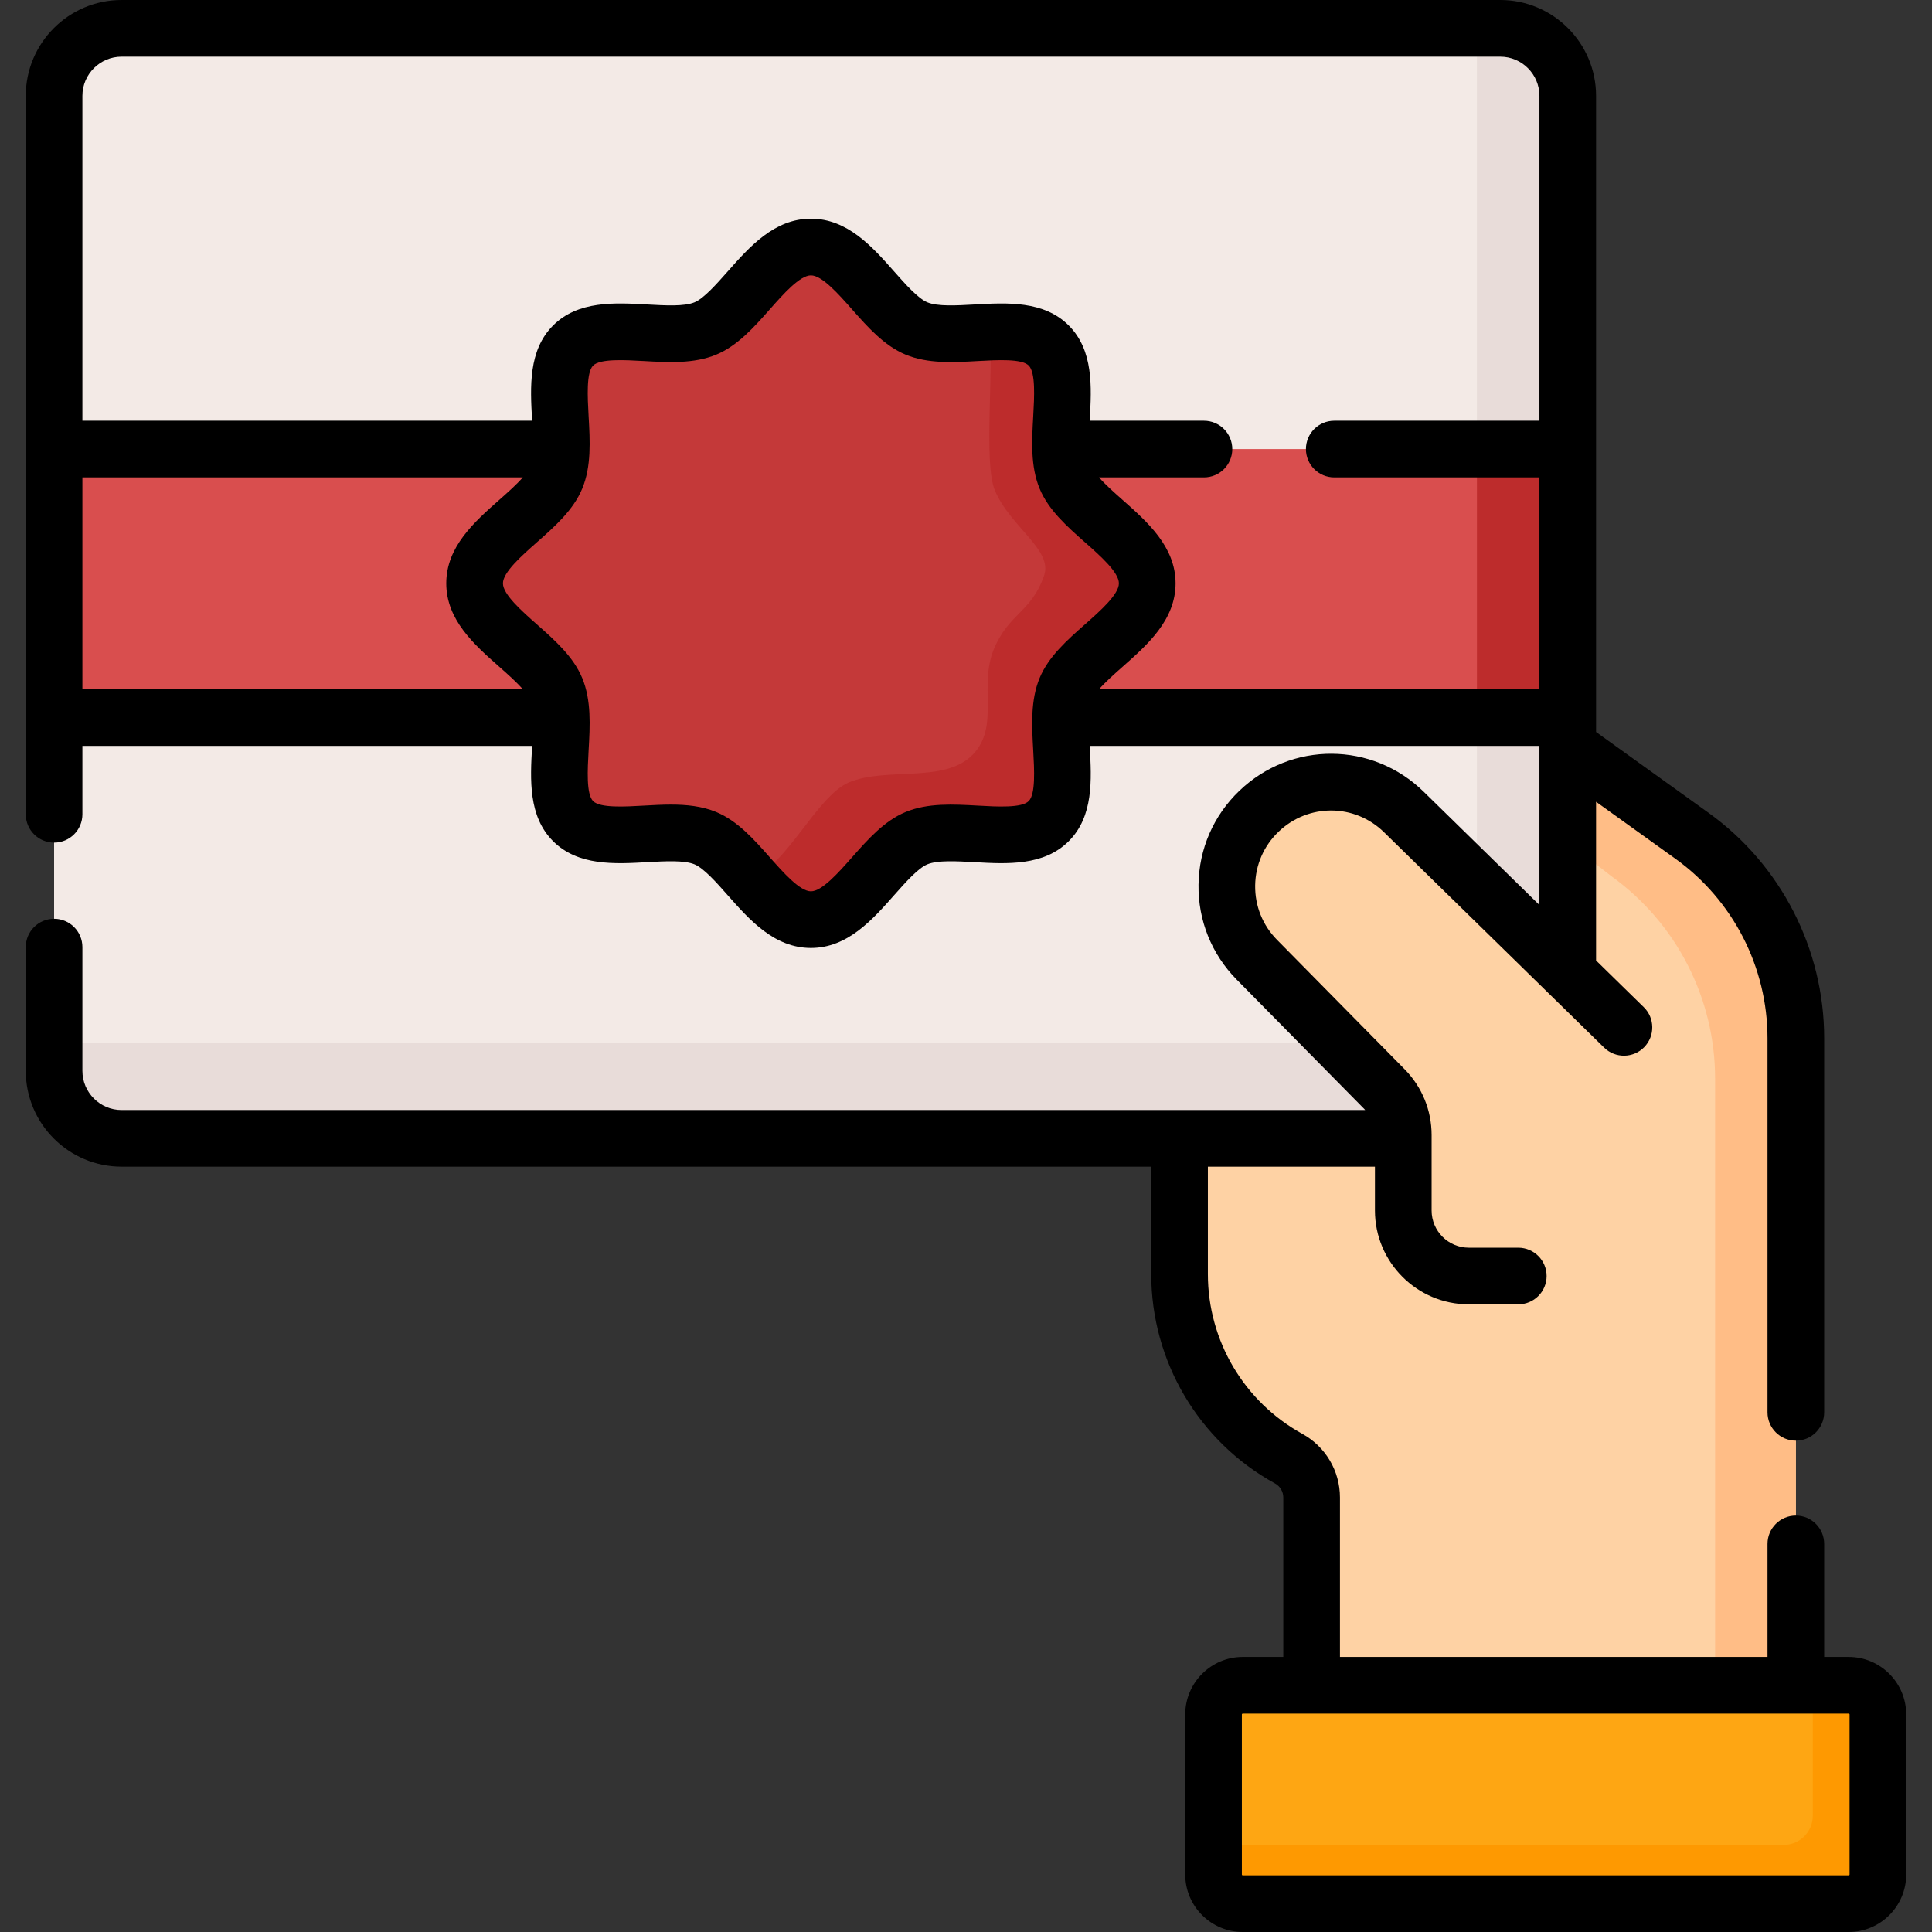<svg width="57" height="57" viewBox="0 0 57 57" fill="none" xmlns="http://www.w3.org/2000/svg">
<rect x="0" y="0" width="57" height="57" fill="#333333" stroke="none"/>
<g clip-path="url(#clip0)">
<path d="M52.983 50.15V30.631C52.983 28.264 51.843 26.04 49.919 24.659L42.793 19.54H34.801V37.592C34.801 39.858 36.035 41.944 38.02 43.035C38.438 43.265 38.697 43.704 38.697 44.18V50.15H52.983Z" fill="#FED2A4"/>
<path d="M52.983 30.631V50.15H50.601V31.822C50.601 29.454 49.46 27.231 47.538 25.849L39.44 19.539H42.792L49.919 24.658C51.843 26.04 52.983 28.263 52.983 30.631Z" fill="#FFBD86"/>
<path d="M44.262 33.585H3.588C2.488 33.585 1.596 32.693 1.596 31.593V2.828C1.596 1.728 2.487 0.836 3.588 0.836H44.262C45.362 0.836 46.254 1.728 46.254 2.828V31.593C46.254 32.693 45.362 33.585 44.262 33.585Z" fill="#F3EAE6"/>
<path d="M46.253 2.828V31.593C46.253 32.693 45.361 33.584 44.261 33.584H3.587C2.487 33.584 1.596 32.693 1.596 31.593V30.78H41.582C42.682 30.78 43.574 29.889 43.574 28.788V0.836H44.261C45.361 0.836 46.253 1.727 46.253 2.828Z" fill="#E8DCD9"/>
<path d="M1.596 13.249H46.254V21.171H1.596V13.249Z" fill="#D94E4E"/>
<path d="M43.574 13.249H46.254V21.171H43.574V13.249Z" fill="#BD2C2C"/>
<path d="M33.847 17.21C33.847 18.434 31.885 19.259 31.444 20.324C30.986 21.427 31.773 23.394 30.941 24.226C30.109 25.058 28.142 24.271 27.039 24.729C25.974 25.17 25.149 27.132 23.924 27.132C22.7 27.132 21.875 25.171 20.81 24.729C19.707 24.271 17.74 25.058 16.908 24.226C16.076 23.394 16.863 21.427 16.405 20.324C15.964 19.259 14.002 18.434 14.002 17.21C14.002 15.985 15.964 15.16 16.405 14.095C16.863 12.992 16.077 11.025 16.908 10.193C17.74 9.362 19.707 10.148 20.81 9.69C21.875 9.249 22.7 7.287 23.925 7.287C25.149 7.287 25.974 9.249 27.039 9.69C28.142 10.148 30.109 9.362 30.941 10.193C31.773 11.025 30.986 12.992 31.444 14.096C31.885 15.16 33.847 15.986 33.847 17.21Z" fill="#C43939"/>
<path d="M33.846 17.211C33.846 18.434 31.885 19.26 31.444 20.324C30.986 21.428 31.772 23.394 30.94 24.226C30.108 25.058 28.141 24.272 27.038 24.73C25.973 25.171 25.148 27.133 23.924 27.133C23.242 27.133 22.686 26.526 22.141 25.911C23.186 25.601 24.09 23.479 25.053 23.08C26.156 22.623 27.85 23.113 28.682 22.281C29.513 21.45 28.865 20.256 29.322 19.152C29.763 18.088 30.437 18.062 30.806 16.973C31.062 16.217 29.793 15.531 29.351 14.466C29.004 13.63 29.343 10.755 29.18 9.797C29.881 9.768 30.541 9.795 30.94 10.194C31.772 11.025 30.986 12.992 31.443 14.096C31.885 15.161 33.846 15.986 33.846 17.211Z" fill="#BD2C2C"/>
<path d="M44.794 37.646H43.335C42.267 37.646 41.401 36.78 41.401 35.712V33.488C41.401 32.979 41.201 32.492 40.844 32.13L37.081 28.313C35.876 27.092 35.904 25.122 37.142 23.935C38.341 22.787 40.234 22.796 41.42 23.957L47.911 30.311V37.646H44.794V37.646Z" fill="#FED2A4"/>
<path d="M54.544 56.164H36.666C36.19 56.164 35.805 55.778 35.805 55.303V50.582C35.805 50.106 36.19 49.721 36.666 49.721H54.544C55.019 49.721 55.405 50.106 55.405 50.582V55.303C55.405 55.778 55.019 56.164 54.544 56.164Z" fill="#FEA613"/>
<path d="M55.405 50.582V55.303C55.405 55.778 55.019 56.164 54.543 56.164H36.665C36.19 56.164 35.805 55.778 35.805 55.303V54.431H52.622C53.098 54.431 53.483 54.046 53.483 53.571V49.721H54.543C55.019 49.721 55.405 50.106 55.405 50.582Z" fill="#FE9901"/>
<path d="M54.542 48.885H53.819V45.55C53.819 45.089 53.445 44.714 52.983 44.714C52.521 44.714 52.147 45.089 52.147 45.55V48.885H39.533V44.18C39.533 43.398 39.107 42.679 38.423 42.303C36.704 41.358 35.636 39.552 35.636 37.591V34.42H40.565V35.713C40.565 37.24 41.807 38.482 43.335 38.482H44.794C45.255 38.482 45.63 38.108 45.63 37.647C45.63 37.185 45.255 36.811 44.794 36.811H43.335C42.729 36.811 42.237 36.318 42.237 35.713V33.488C42.237 32.756 41.953 32.065 41.439 31.544L37.675 27.727C37.251 27.297 37.023 26.727 37.031 26.123C37.04 25.519 37.285 24.956 37.721 24.539C38.598 23.698 39.967 23.704 40.835 24.555L47.327 30.908C47.657 31.231 48.186 31.225 48.509 30.895C48.831 30.566 48.826 30.036 48.496 29.714L47.089 28.337V23.655L49.432 25.337C51.132 26.559 52.147 28.538 52.147 30.631V41.668C52.147 42.13 52.521 42.504 52.983 42.504C53.445 42.504 53.819 42.13 53.819 41.668V30.631C53.819 28.001 52.544 25.514 50.407 23.98L47.089 21.596V2.828C47.089 1.269 45.821 0 44.262 0H3.587C2.028 0 0.76 1.269 0.76 2.828V24.024C0.76 24.485 1.134 24.86 1.596 24.86C2.057 24.86 2.431 24.485 2.431 24.024V22.007H15.699C15.699 22.019 15.698 22.03 15.697 22.042C15.644 22.999 15.583 24.083 16.317 24.817C17.052 25.552 18.136 25.491 19.093 25.437C19.63 25.407 20.187 25.376 20.49 25.501C20.765 25.616 21.137 26.035 21.464 26.406C22.111 27.138 22.845 27.968 23.924 27.968C25.004 27.968 25.738 27.138 26.385 26.405C26.713 26.035 27.084 25.616 27.359 25.501C27.662 25.376 28.218 25.407 28.756 25.437C29.713 25.491 30.797 25.552 31.532 24.817C32.266 24.083 32.205 22.999 32.151 22.042C32.151 22.03 32.15 22.019 32.15 22.007H45.418V26.701L42.005 23.36C40.487 21.875 38.097 21.863 36.564 23.332C35.802 24.062 35.374 25.045 35.36 26.1C35.345 27.155 35.745 28.149 36.485 28.9L40.249 32.717C40.259 32.727 40.268 32.738 40.277 32.749H3.587C2.95 32.749 2.431 32.23 2.431 31.593V27.943C2.431 27.481 2.057 27.107 1.596 27.107C1.134 27.107 0.76 27.481 0.76 27.943V31.593C0.76 33.152 2.028 34.42 3.587 34.42H33.965V37.591C33.965 40.162 35.364 42.529 37.617 43.767C37.768 43.85 37.861 44.008 37.861 44.18V48.885H36.665C35.729 48.885 34.968 49.647 34.968 50.582V55.303C34.968 56.239 35.729 57 36.665 57H54.542C55.478 57 56.239 56.239 56.239 55.303V50.582C56.239 49.647 55.478 48.885 54.542 48.885ZM2.431 20.335V14.085H15.424C15.238 14.299 14.973 14.533 14.729 14.749C13.996 15.397 13.166 16.131 13.166 17.21C13.166 18.29 13.996 19.023 14.729 19.671C14.973 19.887 15.238 20.121 15.424 20.335H2.431ZM32.013 18.418C31.482 18.887 30.934 19.372 30.672 20.004C30.4 20.66 30.442 21.41 30.483 22.136C30.515 22.712 30.555 23.43 30.35 23.635C30.144 23.841 29.427 23.801 28.85 23.768C28.125 23.728 27.375 23.685 26.718 23.957C26.087 24.219 25.602 24.768 25.133 25.299C24.74 25.743 24.251 26.297 23.925 26.297C23.599 26.297 23.11 25.743 22.716 25.299C22.247 24.768 21.762 24.219 21.131 23.957C20.713 23.784 20.258 23.738 19.795 23.738C19.53 23.738 19.263 23.753 18.999 23.768C18.422 23.801 17.705 23.841 17.499 23.636C17.294 23.43 17.334 22.712 17.366 22.136C17.407 21.41 17.45 20.66 17.177 20.004C16.915 19.372 16.367 18.887 15.836 18.418C15.392 18.025 14.838 17.536 14.838 17.21C14.838 16.884 15.392 16.395 15.836 16.002C16.367 15.533 16.916 15.048 17.177 14.416C17.45 13.76 17.407 13.01 17.366 12.284C17.334 11.708 17.294 10.991 17.499 10.785C17.705 10.579 18.422 10.62 18.999 10.652C19.724 10.693 20.474 10.735 21.131 10.463C21.762 10.201 22.247 9.652 22.716 9.122C23.109 8.677 23.599 8.124 23.925 8.124C24.251 8.124 24.74 8.677 25.133 9.122C25.602 9.652 26.087 10.201 26.719 10.463C27.375 10.735 28.125 10.693 28.851 10.652C29.427 10.62 30.145 10.579 30.35 10.785C30.556 10.991 30.515 11.708 30.483 12.284C30.442 13.01 30.4 13.76 30.672 14.416C30.934 15.048 31.482 15.533 32.013 16.002C32.458 16.395 33.011 16.884 33.011 17.21C33.011 17.536 32.458 18.025 32.013 18.418ZM32.425 20.335C32.611 20.122 32.876 19.887 33.12 19.671C33.853 19.023 34.683 18.29 34.683 17.21C34.683 16.131 33.852 15.397 33.12 14.749C32.876 14.533 32.611 14.299 32.425 14.085H35.52C35.982 14.085 36.356 13.711 36.356 13.249C36.356 12.787 35.982 12.413 35.52 12.413H32.15C32.15 12.402 32.151 12.39 32.151 12.378C32.205 11.422 32.266 10.338 31.532 9.603C30.797 8.868 29.713 8.929 28.756 8.983C28.218 9.013 27.662 9.045 27.359 8.919C27.084 8.805 26.712 8.385 26.385 8.015C25.738 7.282 25.004 6.452 23.924 6.452C22.845 6.452 22.111 7.282 21.464 8.015C21.136 8.385 20.765 8.805 20.49 8.919C20.187 9.045 19.63 9.013 19.093 8.983C18.136 8.929 17.052 8.868 16.317 9.603C15.583 10.338 15.644 11.422 15.697 12.378C15.698 12.39 15.699 12.402 15.699 12.413H2.431V2.828C2.431 2.19 2.95 1.672 3.587 1.672H44.262C44.899 1.672 45.418 2.19 45.418 2.828V12.413H39.365C38.903 12.413 38.529 12.787 38.529 13.249C38.529 13.711 38.903 14.085 39.365 14.085H45.418V20.335L32.425 20.335ZM54.568 55.303C54.568 55.317 54.556 55.328 54.542 55.328H36.665C36.651 55.328 36.639 55.317 36.639 55.303V50.582C36.639 50.568 36.651 50.557 36.665 50.557H54.542C54.556 50.557 54.568 50.568 54.568 50.582L54.568 55.303Z" fill="black"/>
</g>
<defs>
<clipPath id="clip0">
<rect width="57" height="57" fill="white"/>
</clipPath>
</defs>
</svg>
